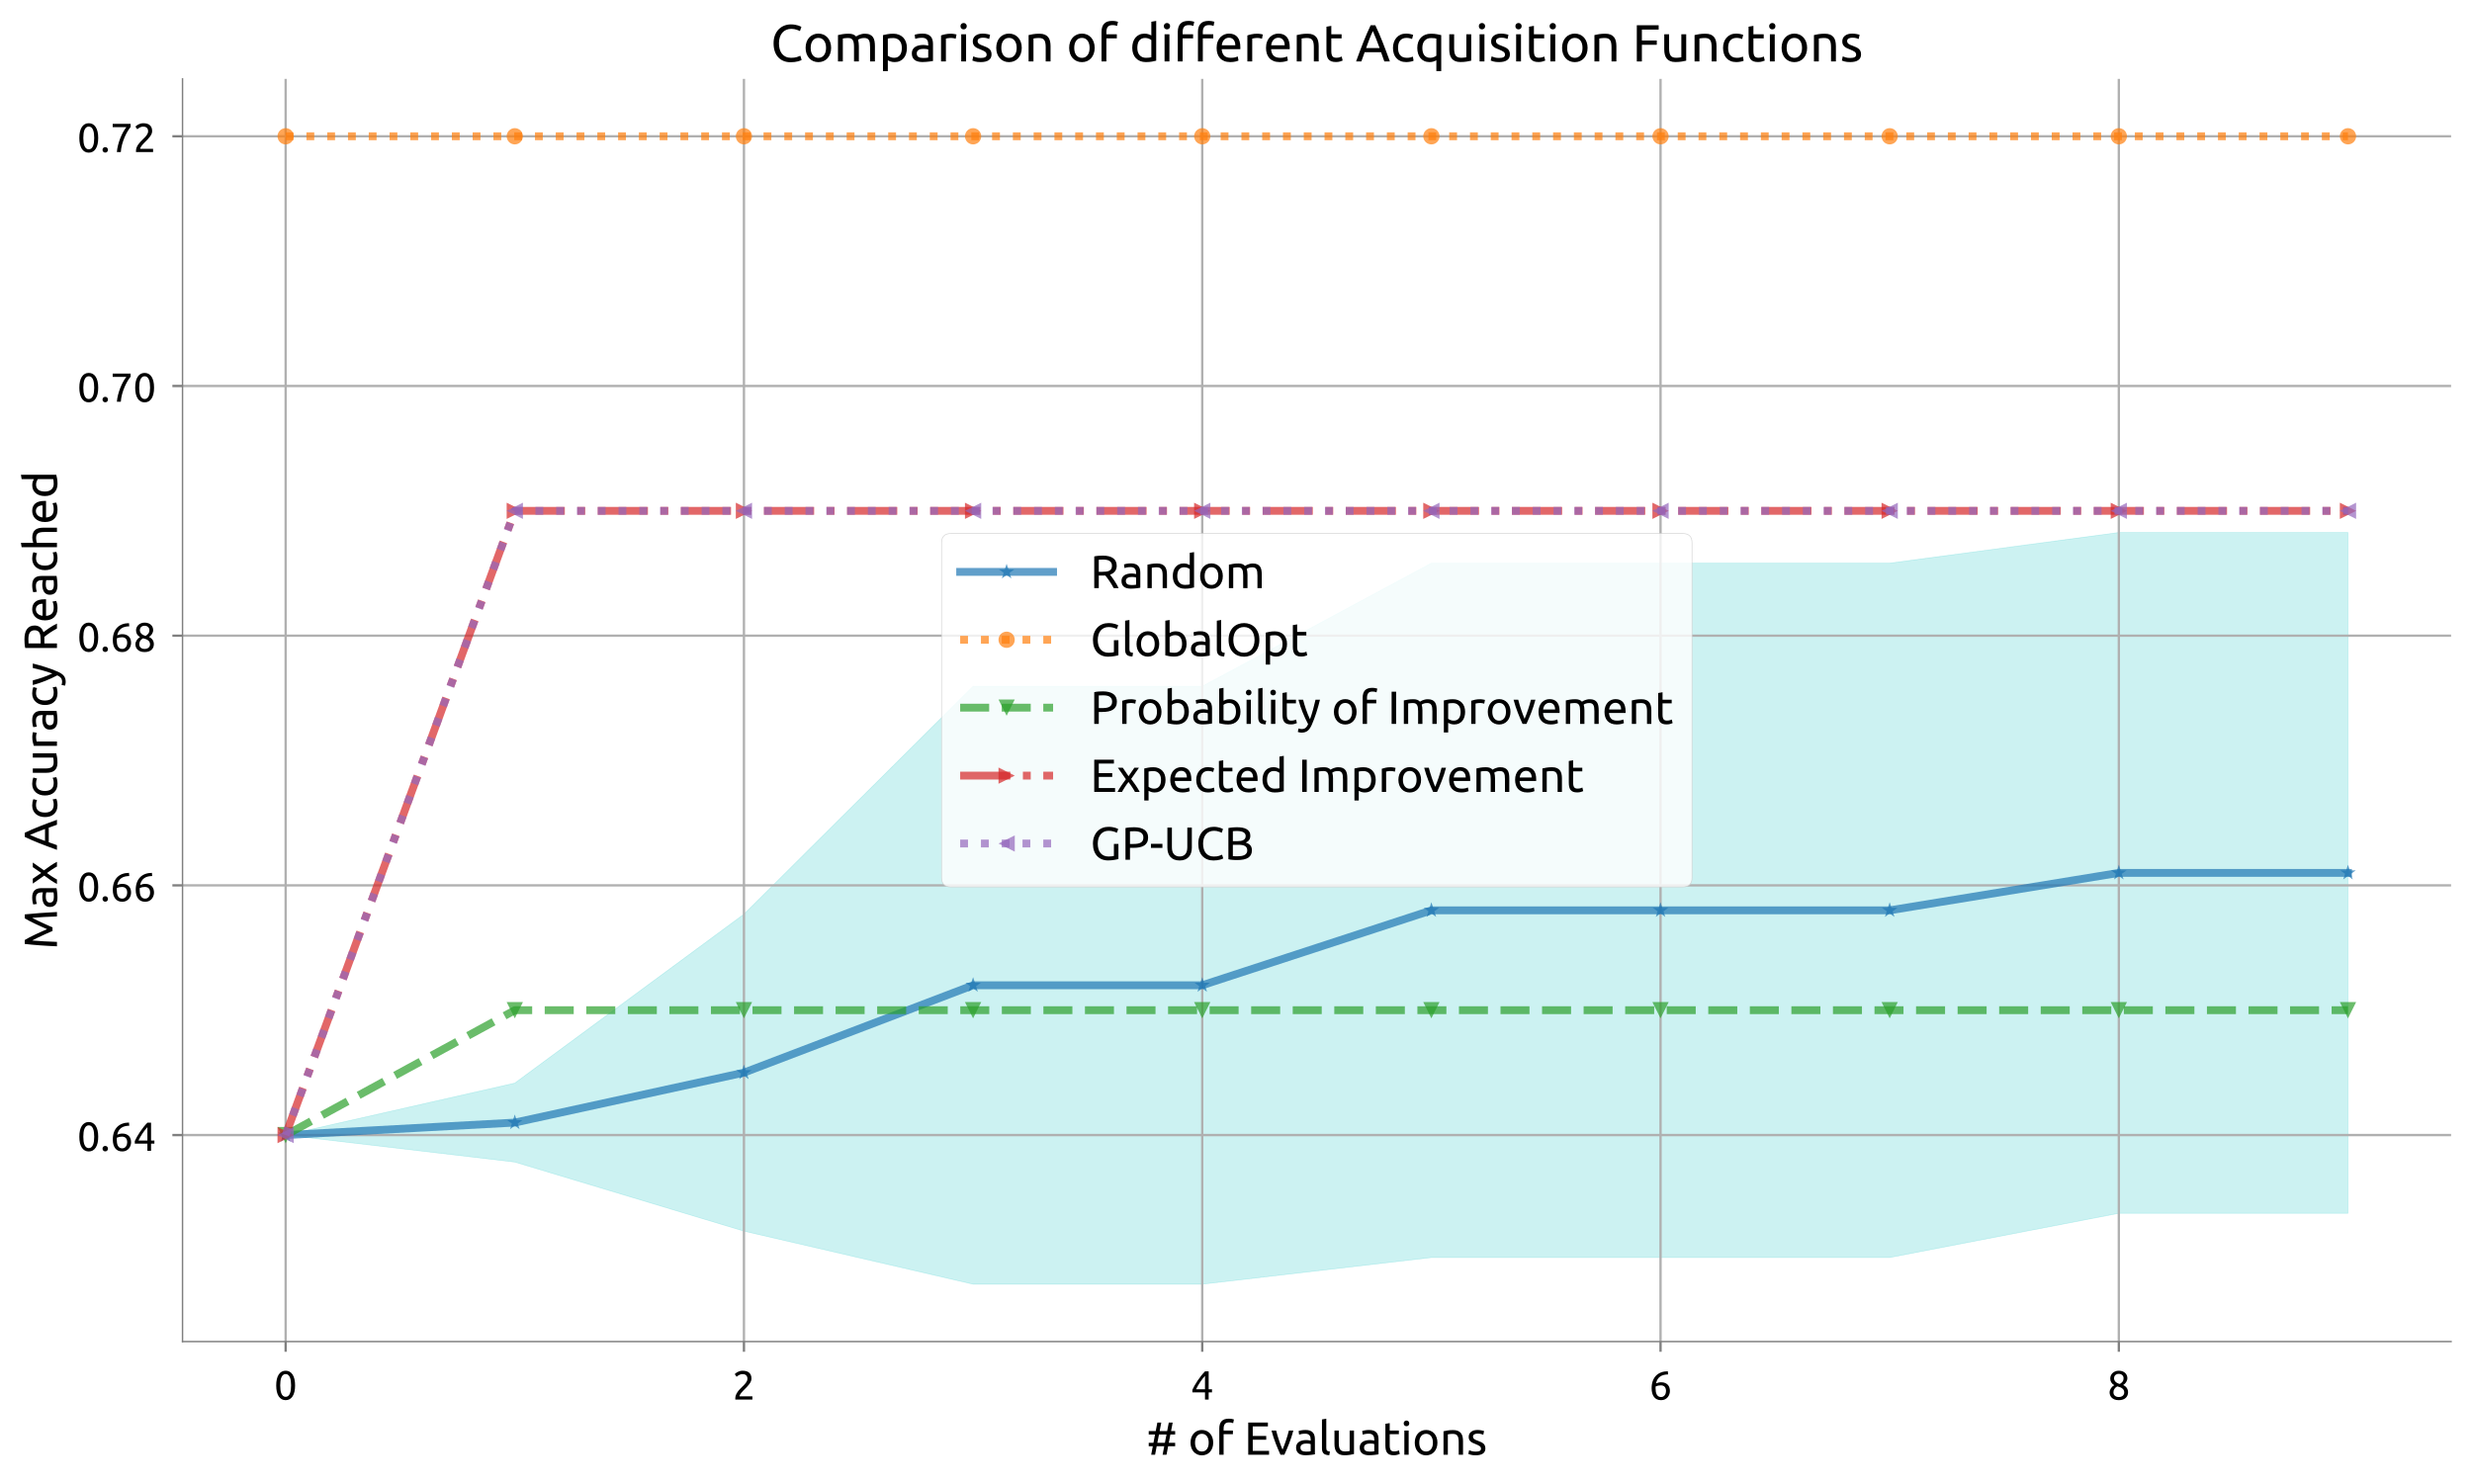 <?xml version="1.0" encoding="utf-8" standalone="no"?>
<!DOCTYPE svg PUBLIC "-//W3C//DTD SVG 1.1//EN"
  "http://www.w3.org/Graphics/SVG/1.1/DTD/svg11.dtd">
<!-- Created with matplotlib (https://matplotlib.org/) -->
<svg height="511.175pt" version="1.1" viewBox="0 0 851.256 511.175" width="851.256pt" xmlns="http://www.w3.org/2000/svg" xmlns:xlink="http://www.w3.org/1999/xlink">
 <defs>
  <style type="text/css">
*{stroke-linecap:butt;stroke-linejoin:round;}
  </style>
 </defs>
 <g id="figure_1">
  <g id="patch_1">
   <path d="M -0 511.175 
L 851.256 511.175 
L 851.256 0 
L -0 0 
z
" style="fill:#ffffff;"/>
  </g>
  <g id="axes_1">
   <g id="patch_2">
    <path d="M 62.856 462.047 
L 844.056 462.047 
L 844.056 27.167 
L 62.856 27.167 
z
" style="fill:#ffffff;"/>
   </g>
   <g id="PolyCollection_1">
    <defs>
     <path d="M 98.365 -120.254 
L 98.365 -120.254 
L 177.274 -138.151 
L 256.184 -196.331 
L 335.093 -274.809 
L 414.002 -274.809 
L 492.911 -317.225 
L 571.82 -317.225 
L 650.729 -317.225 
L 729.638 -327.782 
L 808.547 -327.782 
L 808.547 -93.319 
L 808.547 -93.319 
L 729.638 -93.319 
L 650.729 -78.078 
L 571.82 -78.078 
L 492.911 -78.078 
L 414.002 -68.895 
L 335.093 -68.895 
L 256.184 -87.176 
L 177.274 -110.957 
L 98.365 -120.254 
z
" id="m43e8379003" style="stroke:#00bfbf;stroke-opacity:0.2;stroke-width:0.24;"/>
    </defs>
    <g clip-path="url(#p0e2b88d250)">
     <use style="fill:#00bfbf;fill-opacity:0.2;stroke:#00bfbf;stroke-opacity:0.2;stroke-width:0.24;" x="0" xlink:href="#m43e8379003" y="511.175"/>
    </g>
   </g>
   <g id="matplotlib.axis_1">
    <g id="xtick_1">
     <g id="line2d_1">
      <path clip-path="url(#p0e2b88d250)" d="M 98.365 462.047 
L 98.365 27.167 
" style="fill:none;stroke:#b0b0b0;stroke-linecap:square;stroke-width:0.8;"/>
     </g>
     <g id="line2d_2">
      <defs>
       <path d="M 0 0 
L 0 3.5 
" id="md571842a7d" style="stroke:#808080;stroke-width:0.8;"/>
      </defs>
      <g>
       <use style="fill:#808080;stroke:#808080;stroke-width:0.8;" x="98.365" xlink:href="#md571842a7d" y="462.047"/>
      </g>
     </g>
     <g id="text_1">
      <!-- 0 -->
      <defs>
       <path d="M 5 34.703 
Q 5 52.094 11.141 61.5 
Q 17.297 70.906 28.203 70.906 
Q 39.094 70.906 45.25 61.5 
Q 51.406 52.094 51.406 34.703 
Q 51.406 17.297 45.25 7.891 
Q 39.094 -1.5 28.203 -1.5 
Q 17.297 -1.5 11.141 7.891 
Q 5 17.297 5 34.703 
z
M 41.594 34.703 
Q 41.594 40.406 40.938 45.5 
Q 40.297 50.594 38.75 54.391 
Q 37.203 58.203 34.594 60.453 
Q 32 62.703 28.203 62.703 
Q 24.406 62.703 21.797 60.453 
Q 19.203 58.203 17.641 54.391 
Q 16.094 50.594 15.438 45.5 
Q 14.797 40.406 14.797 34.703 
Q 14.797 29 15.438 23.891 
Q 16.094 18.797 17.641 15 
Q 19.203 11.203 21.797 8.953 
Q 24.406 6.703 28.203 6.703 
Q 32 6.703 34.594 8.953 
Q 37.203 11.203 38.75 15 
Q 40.297 18.797 40.938 23.891 
Q 41.594 29 41.594 34.703 
z
" id="Ubuntu-48"/>
      </defs>
      <g transform="translate(94.417 482.01)scale(0.14 -0.14)">
       <use xlink:href="#Ubuntu-48"/>
      </g>
     </g>
    </g>
    <g id="xtick_2">
     <g id="line2d_3">
      <path clip-path="url(#p0e2b88d250)" d="M 256.184 462.047 
L 256.184 27.167 
" style="fill:none;stroke:#b0b0b0;stroke-linecap:square;stroke-width:0.8;"/>
     </g>
     <g id="line2d_4">
      <g>
       <use style="fill:#808080;stroke:#808080;stroke-width:0.8;" x="256.184" xlink:href="#md571842a7d" y="462.047"/>
      </g>
     </g>
     <g id="text_2">
      <!-- 2 -->
      <defs>
       <path d="M 46.703 51.594 
Q 46.703 48 45.25 44.641 
Q 43.797 41.297 41.391 38.047 
Q 39 34.797 36 31.641 
Q 33 28.5 30 25.5 
Q 28.297 23.797 26.047 21.5 
Q 23.797 19.203 21.797 16.703 
Q 19.797 14.203 18.438 11.891 
Q 17.094 9.594 17.094 7.906 
L 49 7.906 
L 49 0 
L 7 0 
Q 6.906 0.594 6.906 1.188 
Q 6.906 1.797 6.906 2.297 
Q 6.906 7 8.453 11.047 
Q 10 15.094 12.5 18.688 
Q 15 22.297 18.094 25.5 
Q 21.203 28.703 24.203 31.703 
Q 26.703 34.094 28.953 36.438 
Q 31.203 38.797 32.953 41.141 
Q 34.703 43.5 35.75 46 
Q 36.797 48.5 36.797 51.297 
Q 36.797 54.297 35.844 56.391 
Q 34.906 58.5 33.297 59.891 
Q 31.703 61.297 29.547 61.938 
Q 27.406 62.594 25 62.594 
Q 22.094 62.594 19.688 61.797 
Q 17.297 61 15.391 59.953 
Q 13.5 58.906 12.203 57.75 
Q 10.906 56.594 10.203 56 
L 5.594 62.594 
Q 6.5 63.594 8.297 65.047 
Q 10.094 66.5 12.594 67.797 
Q 15.094 69.094 18.188 70 
Q 21.297 70.906 24.906 70.906 
Q 35.797 70.906 41.25 65.844 
Q 46.703 60.797 46.703 51.594 
z
" id="Ubuntu-50"/>
      </defs>
      <g transform="translate(252.235 482.01)scale(0.14 -0.14)">
       <use xlink:href="#Ubuntu-50"/>
      </g>
     </g>
    </g>
    <g id="xtick_3">
     <g id="line2d_5">
      <path clip-path="url(#p0e2b88d250)" d="M 414.002 462.047 
L 414.002 27.167 
" style="fill:none;stroke:#b0b0b0;stroke-linecap:square;stroke-width:0.8;"/>
     </g>
     <g id="line2d_6">
      <g>
       <use style="fill:#808080;stroke:#808080;stroke-width:0.8;" x="414.002" xlink:href="#md571842a7d" y="462.047"/>
      </g>
     </g>
     <g id="text_3">
      <!-- 4 -->
      <defs>
       <path d="M 4 24 
Q 5.906 28.406 9.203 34.25 
Q 12.5 40.094 16.641 46.297 
Q 20.797 52.5 25.547 58.5 
Q 30.297 64.5 35.094 69.297 
L 44 69.297 
L 44 25.297 
L 52.203 25.297 
L 52.203 17.703 
L 44 17.703 
L 44 0 
L 35 0 
L 35 17.703 
L 4 17.703 
z
M 35 58.297 
Q 32 55.094 28.953 51.141 
Q 25.906 47.203 23 42.891 
Q 20.094 38.594 17.547 34.094 
Q 15 29.594 13 25.297 
L 35 25.297 
z
" id="Ubuntu-52"/>
      </defs>
      <g transform="translate(410.053 482.01)scale(0.14 -0.14)">
       <use xlink:href="#Ubuntu-52"/>
      </g>
     </g>
    </g>
    <g id="xtick_4">
     <g id="line2d_7">
      <path clip-path="url(#p0e2b88d250)" d="M 571.82 462.047 
L 571.82 27.167 
" style="fill:none;stroke:#b0b0b0;stroke-linecap:square;stroke-width:0.8;"/>
     </g>
     <g id="line2d_8">
      <g>
       <use style="fill:#808080;stroke:#808080;stroke-width:0.8;" x="571.82" xlink:href="#md571842a7d" y="462.047"/>
      </g>
     </g>
     <g id="text_4">
      <!-- 6 -->
      <defs>
       <path d="M 6.297 27.797 
Q 6.297 37.906 9.094 45.656 
Q 11.906 53.406 17.047 58.703 
Q 22.203 64 29.547 66.75 
Q 36.906 69.5 46.094 69.594 
L 46.797 61.797 
Q 40.906 61.703 36.047 60.5 
Q 31.203 59.297 27.391 56.688 
Q 23.594 54.094 21 49.938 
Q 18.406 45.797 17.094 39.703 
Q 19.703 40.906 22.953 41.703 
Q 26.203 42.5 29.703 42.5 
Q 35.594 42.5 39.688 40.703 
Q 43.797 38.906 46.391 35.953 
Q 49 33 50.141 29.141 
Q 51.297 25.297 51.297 21.094 
Q 51.297 17.297 50 13.297 
Q 48.703 9.297 46.047 6 
Q 43.406 2.703 39.297 0.594 
Q 35.203 -1.5 29.594 -1.5 
Q 18.203 -1.5 12.25 6.297 
Q 6.297 14.094 6.297 27.797 
z
M 28.703 34.906 
Q 25.203 34.906 22.203 34.25 
Q 19.203 33.594 16.203 32.297 
Q 16.094 31.203 16.047 30.047 
Q 16 28.906 16 27.797 
Q 16 23.406 16.594 19.5 
Q 17.203 15.594 18.75 12.641 
Q 20.297 9.703 22.891 7.953 
Q 25.5 6.203 29.5 6.203 
Q 32.797 6.203 35.094 7.594 
Q 37.406 9 38.906 11.203 
Q 40.406 13.406 41.047 15.953 
Q 41.703 18.5 41.703 20.906 
Q 41.703 27.703 38.453 31.297 
Q 35.203 34.906 28.703 34.906 
z
" id="Ubuntu-54"/>
      </defs>
      <g transform="translate(567.871 482.01)scale(0.14 -0.14)">
       <use xlink:href="#Ubuntu-54"/>
      </g>
     </g>
    </g>
    <g id="xtick_5">
     <g id="line2d_9">
      <path clip-path="url(#p0e2b88d250)" d="M 729.638 462.047 
L 729.638 27.167 
" style="fill:none;stroke:#b0b0b0;stroke-linecap:square;stroke-width:0.8;"/>
     </g>
     <g id="line2d_10">
      <g>
       <use style="fill:#808080;stroke:#808080;stroke-width:0.8;" x="729.638" xlink:href="#md571842a7d" y="462.047"/>
      </g>
     </g>
     <g id="text_5">
      <!-- 8 -->
      <defs>
       <path d="M 50.906 18 
Q 50.906 13.797 49.453 10.25 
Q 48 6.703 45.141 4.047 
Q 42.297 1.406 38 -0.047 
Q 33.703 -1.5 28.094 -1.5 
Q 21.594 -1.5 17.25 0.344 
Q 12.906 2.203 10.297 5 
Q 7.703 7.797 6.594 11.141 
Q 5.5 14.5 5.5 17.5 
Q 5.5 20.406 6.453 23.047 
Q 7.406 25.703 8.953 28 
Q 10.5 30.297 12.547 32.141 
Q 14.594 34 16.906 35.406 
Q 7.094 41 7.094 51.906 
Q 7.094 55.703 8.594 59.141 
Q 10.094 62.594 12.844 65.188 
Q 15.594 67.797 19.5 69.344 
Q 23.406 70.906 28.203 70.906 
Q 33.797 70.906 37.797 69.203 
Q 41.797 67.5 44.344 64.844 
Q 46.906 62.203 48.047 59 
Q 49.203 55.797 49.203 52.797 
Q 49.203 49.906 48.344 47.344 
Q 47.5 44.797 46.047 42.594 
Q 44.594 40.406 42.75 38.703 
Q 40.906 37 38.906 35.703 
Q 50.703 30.094 50.906 18 
z
M 14.906 17.406 
Q 14.906 15.594 15.547 13.641 
Q 16.203 11.703 17.797 10.047 
Q 19.406 8.406 21.906 7.297 
Q 24.406 6.203 28.203 6.203 
Q 31.594 6.203 34.141 7.203 
Q 36.703 8.203 38.297 9.75 
Q 39.906 11.297 40.703 13.297 
Q 41.5 15.297 41.5 17.406 
Q 41.5 20.594 40.297 23 
Q 39.094 25.406 36.844 27.203 
Q 34.594 29 31.438 30.25 
Q 28.297 31.5 24.297 32.406 
Q 19.797 29.906 17.344 26.203 
Q 14.906 22.5 14.906 17.406 
z
M 39.906 52.906 
Q 39.906 54.406 39.25 56.203 
Q 38.594 58 37.188 59.547 
Q 35.797 61.094 33.594 62.141 
Q 31.406 63.203 28.203 63.203 
Q 25 63.203 22.75 62.203 
Q 20.5 61.203 19.094 59.641 
Q 17.703 58.094 17.047 56.25 
Q 16.406 54.406 16.406 52.594 
Q 16.406 50.406 17.203 48.203 
Q 18 46 19.703 44.094 
Q 21.406 42.203 24.156 40.703 
Q 26.906 39.203 30.703 38.297 
Q 34.906 40.797 37.406 44.141 
Q 39.906 47.5 39.906 52.906 
z
" id="Ubuntu-56"/>
      </defs>
      <g transform="translate(725.69 482.01)scale(0.14 -0.14)">
       <use xlink:href="#Ubuntu-56"/>
      </g>
     </g>
    </g>
    <g id="text_6">
     <!-- # of Evaluations -->
     <defs>
      <path d="M 28.406 51 
L 44.594 51 
L 48.094 69.297 
L 56.5 69.297 
L 53 51 
L 61.797 51 
L 61.797 43.594 
L 51.5 43.594 
L 48.094 25.703 
L 61.797 25.703 
L 61.797 18.297 
L 46.703 18.297 
L 43.203 0 
L 34.797 0 
L 38.297 18.297 
L 22.094 18.297 
L 18.594 0 
L 10.203 0 
L 13.703 18.297 
L 4.906 18.297 
L 4.906 25.703 
L 15.094 25.703 
L 18.5 43.594 
L 4.906 43.594 
L 4.906 51 
L 20 51 
L 23.5 69.297 
L 31.906 69.297 
z
M 23.5 25.703 
L 39.703 25.703 
L 43.203 43.594 
L 27 43.594 
z
" id="Ubuntu-35"/>
      <path id="Ubuntu-32"/>
      <path d="M 53.906 26 
Q 53.906 19.797 52.094 14.797 
Q 50.297 9.797 47.047 6.188 
Q 43.797 2.594 39.297 0.641 
Q 34.797 -1.297 29.5 -1.297 
Q 24.203 -1.297 19.703 0.641 
Q 15.203 2.594 11.953 6.188 
Q 8.703 9.797 6.891 14.797 
Q 5.094 19.797 5.094 26 
Q 5.094 32.094 6.891 37.141 
Q 8.703 42.203 11.953 45.797 
Q 15.203 49.406 19.703 51.344 
Q 24.203 53.297 29.5 53.297 
Q 34.797 53.297 39.297 51.344 
Q 43.797 49.406 47.047 45.797 
Q 50.297 42.203 52.094 37.141 
Q 53.906 32.094 53.906 26 
z
M 44.203 26 
Q 44.203 34.797 40.25 39.938 
Q 36.297 45.094 29.5 45.094 
Q 22.703 45.094 18.75 39.938 
Q 14.797 34.797 14.797 26 
Q 14.797 17.203 18.75 12.047 
Q 22.703 6.906 29.5 6.906 
Q 36.297 6.906 40.25 12.047 
Q 44.203 17.203 44.203 26 
z
" id="Ubuntu-111"/>
      <path d="M 28.297 77.594 
Q 32.406 77.594 35.344 77 
Q 38.297 76.406 39.5 75.906 
L 37.797 67.906 
Q 36.594 68.5 34.391 69.047 
Q 32.203 69.594 29 69.594 
Q 22.5 69.594 19.891 66.047 
Q 17.297 62.5 17.297 56.5 
L 17.297 52 
L 37.297 52 
L 37.297 44.203 
L 17.297 44.203 
L 17.297 0 
L 8 0 
L 8 56.703 
Q 8 66.703 12.891 72.141 
Q 17.797 77.594 28.297 77.594 
z
" id="Ubuntu-102"/>
      <path d="M 8.594 0 
L 8.594 69.297 
L 50.906 69.297 
L 50.906 61 
L 18.297 61 
L 18.297 40.406 
L 47.297 40.406 
L 47.297 32.297 
L 18.297 32.297 
L 18.297 8.297 
L 53.406 8.297 
L 53.406 0 
z
" id="Ubuntu-69"/>
      <path d="M 48.594 52 
Q 44.703 37.406 39.453 24 
Q 34.203 10.594 29.297 0 
L 20.906 0 
Q 16 10.594 10.75 24 
Q 5.5 37.406 1.594 52 
L 11.594 52 
Q 12.797 47.094 14.438 41.547 
Q 16.094 36 17.938 30.547 
Q 19.797 25.094 21.688 20 
Q 23.594 14.906 25.297 10.906 
Q 27 14.906 28.891 20 
Q 30.797 25.094 32.641 30.547 
Q 34.5 36 36.141 41.547 
Q 37.797 47.094 39 52 
z
" id="Ubuntu-118"/>
      <path d="M 25.594 6.703 
Q 28.906 6.703 31.453 6.844 
Q 34 7 35.703 7.406 
L 35.703 22.906 
Q 34.703 23.406 32.453 23.75 
Q 30.203 24.094 27 24.094 
Q 24.906 24.094 22.547 23.797 
Q 20.203 23.5 18.25 22.547 
Q 16.297 21.594 15 19.938 
Q 13.703 18.297 13.703 15.594 
Q 13.703 10.594 16.891 8.641 
Q 20.094 6.703 25.594 6.703 
z
M 24.797 53.297 
Q 30.406 53.297 34.25 51.844 
Q 38.094 50.406 40.438 47.75 
Q 42.797 45.094 43.797 41.438 
Q 44.797 37.797 44.797 33.406 
L 44.797 0.906 
Q 43.594 0.703 41.438 0.344 
Q 39.297 0 36.594 -0.297 
Q 33.906 -0.594 30.75 -0.844 
Q 27.594 -1.094 24.5 -1.094 
Q 20.094 -1.094 16.391 -0.188 
Q 12.703 0.703 10 2.641 
Q 7.297 4.594 5.797 7.797 
Q 4.297 11 4.297 15.5 
Q 4.297 19.797 6.047 22.891 
Q 7.797 26 10.797 27.891 
Q 13.797 29.797 17.797 30.688 
Q 21.797 31.594 26.203 31.594 
Q 27.594 31.594 29.094 31.438 
Q 30.594 31.297 31.938 31.047 
Q 33.297 30.797 34.297 30.594 
Q 35.297 30.406 35.703 30.297 
L 35.703 32.906 
Q 35.703 35.203 35.203 37.453 
Q 34.703 39.703 33.391 41.453 
Q 32.094 43.203 29.844 44.25 
Q 27.594 45.297 24 45.297 
Q 19.406 45.297 15.953 44.641 
Q 12.5 44 10.797 43.297 
L 9.703 51 
Q 11.5 51.797 15.703 52.547 
Q 19.906 53.297 24.797 53.297 
z
" id="Ubuntu-97"/>
      <path d="M 23.594 -1 
Q 15 -0.797 11.391 2.703 
Q 7.797 6.203 7.797 13.594 
L 7.797 76 
L 17.094 77.594 
L 17.094 15.094 
Q 17.094 12.797 17.5 11.297 
Q 17.906 9.797 18.797 8.891 
Q 19.703 8 21.203 7.547 
Q 22.703 7.094 24.906 6.797 
z
" id="Ubuntu-108"/>
      <path d="M 49.406 1.5 
Q 46.203 0.703 40.953 -0.188 
Q 35.703 -1.094 28.797 -1.094 
Q 22.797 -1.094 18.688 0.656 
Q 14.594 2.406 12.094 5.594 
Q 9.594 8.797 8.5 13.141 
Q 7.406 17.5 7.406 22.797 
L 7.406 52 
L 16.703 52 
L 16.703 24.797 
Q 16.703 15.297 19.703 11.188 
Q 22.703 7.094 29.797 7.094 
Q 31.297 7.094 32.891 7.188 
Q 34.5 7.297 35.891 7.438 
Q 37.297 7.594 38.438 7.75 
Q 39.594 7.906 40.094 8.094 
L 40.094 52 
L 49.406 52 
z
" id="Ubuntu-117"/>
      <path d="M 16.703 52 
L 36.406 52 
L 36.406 44.203 
L 16.703 44.203 
L 16.703 20.203 
Q 16.703 16.297 17.297 13.75 
Q 17.906 11.203 19.094 9.75 
Q 20.297 8.297 22.094 7.688 
Q 23.906 7.094 26.297 7.094 
Q 30.5 7.094 33.047 8.047 
Q 35.594 9 36.594 9.406 
L 38.406 1.703 
Q 37 1 33.5 -0.047 
Q 30 -1.094 25.5 -1.094 
Q 20.203 -1.094 16.75 0.25 
Q 13.297 1.594 11.188 4.297 
Q 9.094 7 8.25 10.953 
Q 7.406 14.906 7.406 20.094 
L 7.406 66.5 
L 16.703 68.094 
z
" id="Ubuntu-116"/>
      <path d="M 17.297 0 
L 8 0 
L 8 52 
L 17.297 52 
z
M 12.594 61.406 
Q 10.094 61.406 8.344 63.047 
Q 6.594 64.703 6.594 67.5 
Q 6.594 70.297 8.344 71.938 
Q 10.094 73.594 12.594 73.594 
Q 15.094 73.594 16.844 71.938 
Q 18.594 70.297 18.594 67.5 
Q 18.594 64.703 16.844 63.047 
Q 15.094 61.406 12.594 61.406 
z
" id="Ubuntu-105"/>
      <path d="M 8 50.5 
Q 11.203 51.297 16.5 52.188 
Q 21.797 53.094 28.703 53.094 
Q 34.906 53.094 39 51.344 
Q 43.094 49.594 45.547 46.438 
Q 48 43.297 49 38.891 
Q 50 34.5 50 29.203 
L 50 0 
L 40.703 0 
L 40.703 27.203 
Q 40.703 32 40.047 35.391 
Q 39.406 38.797 37.906 40.891 
Q 36.406 43 33.906 43.953 
Q 31.406 44.906 27.703 44.906 
Q 26.203 44.906 24.594 44.797 
Q 23 44.703 21.547 44.547 
Q 20.094 44.406 18.938 44.203 
Q 17.797 44 17.297 43.906 
L 17.297 0 
L 8 0 
z
" id="Ubuntu-110"/>
      <path d="M 20.094 6.703 
Q 25.797 6.703 28.547 8.203 
Q 31.297 9.703 31.297 13 
Q 31.297 16.406 28.594 18.406 
Q 25.906 20.406 19.703 22.906 
Q 16.703 24.094 13.953 25.344 
Q 11.203 26.594 9.203 28.297 
Q 7.203 30 6 32.391 
Q 4.797 34.797 4.797 38.297 
Q 4.797 45.203 9.891 49.25 
Q 15 53.297 23.797 53.297 
Q 26 53.297 28.203 53.047 
Q 30.406 52.797 32.297 52.438 
Q 34.203 52.094 35.641 51.688 
Q 37.094 51.297 37.906 51 
L 36.203 43 
Q 34.703 43.797 31.5 44.641 
Q 28.297 45.5 23.797 45.5 
Q 19.906 45.5 17 43.953 
Q 14.094 42.406 14.094 39.094 
Q 14.094 37.406 14.75 36.094 
Q 15.406 34.797 16.75 33.75 
Q 18.094 32.703 20.094 31.797 
Q 22.094 30.906 24.906 29.906 
Q 28.594 28.5 31.5 27.141 
Q 34.406 25.797 36.453 24 
Q 38.5 22.203 39.594 19.641 
Q 40.703 17.094 40.703 13.406 
Q 40.703 6.203 35.344 2.5 
Q 30 -1.203 20.094 -1.203 
Q 13.203 -1.203 9.297 -0.047 
Q 5.406 1.094 4 1.703 
L 5.703 9.703 
Q 7.297 9.094 10.797 7.891 
Q 14.297 6.703 20.094 6.703 
z
" id="Ubuntu-115"/>
     </defs>
     <g transform="translate(394.788 501.015)scale(0.16 -0.16)">
      <use xlink:href="#Ubuntu-35"/>
      <use x="66.7" xlink:href="#Ubuntu-32"/>
      <use x="89.8" xlink:href="#Ubuntu-111"/>
      <use x="148.8" xlink:href="#Ubuntu-102"/>
      <use x="187.4" xlink:href="#Ubuntu-32"/>
      <use x="210.5" xlink:href="#Ubuntu-69"/>
      <use x="267.569" xlink:href="#Ubuntu-118"/>
      <use x="317.769" xlink:href="#Ubuntu-97"/>
      <use x="369.969" xlink:href="#Ubuntu-108"/>
      <use x="397.269" xlink:href="#Ubuntu-117"/>
      <use x="454.669" xlink:href="#Ubuntu-97"/>
      <use x="506.869" xlink:href="#Ubuntu-116"/>
      <use x="547.069" xlink:href="#Ubuntu-105"/>
      <use x="572.369" xlink:href="#Ubuntu-111"/>
      <use x="631.369" xlink:href="#Ubuntu-110"/>
      <use x="688.769" xlink:href="#Ubuntu-115"/>
     </g>
    </g>
   </g>
   <g id="matplotlib.axis_2">
    <g id="ytick_1">
     <g id="line2d_11">
      <path clip-path="url(#p0e2b88d250)" d="M 62.856 390.921 
L 844.056 390.921 
" style="fill:none;stroke:#b0b0b0;stroke-linecap:square;stroke-width:0.8;"/>
     </g>
     <g id="line2d_12">
      <defs>
       <path d="M 0 0 
L -3.5 0 
" id="mb1800d9d01" style="stroke:#808080;stroke-width:0.8;"/>
      </defs>
      <g>
       <use style="fill:#808080;stroke:#808080;stroke-width:0.8;" x="62.856" xlink:href="#mb1800d9d01" y="390.921"/>
      </g>
     </g>
     <g id="text_7">
      <!-- 0.64 -->
      <defs>
       <path d="M 19 5.406 
Q 19 2.703 17.203 0.703 
Q 15.406 -1.297 12.297 -1.297 
Q 9.203 -1.297 7.391 0.703 
Q 5.594 2.703 5.594 5.406 
Q 5.594 8.094 7.391 10.094 
Q 9.203 12.094 12.297 12.094 
Q 15.406 12.094 17.203 10.094 
Q 19 8.094 19 5.406 
z
" id="Ubuntu-46"/>
      </defs>
      <g transform="translate(26.622 396.352)scale(0.14 -0.14)">
       <use xlink:href="#Ubuntu-48"/>
       <use x="56.4" xlink:href="#Ubuntu-46"/>
       <use x="81" xlink:href="#Ubuntu-54"/>
       <use x="137.4" xlink:href="#Ubuntu-52"/>
      </g>
     </g>
    </g>
    <g id="ytick_2">
     <g id="line2d_13">
      <path clip-path="url(#p0e2b88d250)" d="M 62.856 304.924 
L 844.056 304.924 
" style="fill:none;stroke:#b0b0b0;stroke-linecap:square;stroke-width:0.8;"/>
     </g>
     <g id="line2d_14">
      <g>
       <use style="fill:#808080;stroke:#808080;stroke-width:0.8;" x="62.856" xlink:href="#mb1800d9d01" y="304.924"/>
      </g>
     </g>
     <g id="text_8">
      <!-- 0.66 -->
      <g transform="translate(26.622 310.356)scale(0.14 -0.14)">
       <use xlink:href="#Ubuntu-48"/>
       <use x="56.4" xlink:href="#Ubuntu-46"/>
       <use x="81" xlink:href="#Ubuntu-54"/>
       <use x="137.4" xlink:href="#Ubuntu-54"/>
      </g>
     </g>
    </g>
    <g id="ytick_3">
     <g id="line2d_15">
      <path clip-path="url(#p0e2b88d250)" d="M 62.856 218.927 
L 844.056 218.927 
" style="fill:none;stroke:#b0b0b0;stroke-linecap:square;stroke-width:0.8;"/>
     </g>
     <g id="line2d_16">
      <g>
       <use style="fill:#808080;stroke:#808080;stroke-width:0.8;" x="62.856" xlink:href="#mb1800d9d01" y="218.927"/>
      </g>
     </g>
     <g id="text_9">
      <!-- 0.68 -->
      <g transform="translate(26.622 224.359)scale(0.14 -0.14)">
       <use xlink:href="#Ubuntu-48"/>
       <use x="56.4" xlink:href="#Ubuntu-46"/>
       <use x="81" xlink:href="#Ubuntu-54"/>
       <use x="137.4" xlink:href="#Ubuntu-56"/>
      </g>
     </g>
    </g>
    <g id="ytick_4">
     <g id="line2d_17">
      <path clip-path="url(#p0e2b88d250)" d="M 62.856 132.931 
L 844.056 132.931 
" style="fill:none;stroke:#b0b0b0;stroke-linecap:square;stroke-width:0.8;"/>
     </g>
     <g id="line2d_18">
      <g>
       <use style="fill:#808080;stroke:#808080;stroke-width:0.8;" x="62.856" xlink:href="#mb1800d9d01" y="132.931"/>
      </g>
     </g>
     <g id="text_10">
      <!-- 0.70 -->
      <defs>
       <path d="M 16.297 0 
Q 16.906 8 19.156 16.844 
Q 21.406 25.703 24.703 34.047 
Q 28 42.406 31.953 49.547 
Q 35.906 56.703 39.703 61.203 
L 6 61.203 
L 6 69.297 
L 50.094 69.297 
L 50.094 61.594 
Q 46.797 57.797 42.797 51.141 
Q 38.797 44.5 35.25 36.25 
Q 31.703 28 29.141 18.641 
Q 26.594 9.297 26 0 
z
" id="Ubuntu-55"/>
      </defs>
      <g transform="translate(26.622 138.362)scale(0.14 -0.14)">
       <use xlink:href="#Ubuntu-48"/>
       <use x="56.4" xlink:href="#Ubuntu-46"/>
       <use x="81" xlink:href="#Ubuntu-55"/>
       <use x="137.4" xlink:href="#Ubuntu-48"/>
      </g>
     </g>
    </g>
    <g id="ytick_5">
     <g id="line2d_19">
      <path clip-path="url(#p0e2b88d250)" d="M 62.856 46.934 
L 844.056 46.934 
" style="fill:none;stroke:#b0b0b0;stroke-linecap:square;stroke-width:0.8;"/>
     </g>
     <g id="line2d_20">
      <g>
       <use style="fill:#808080;stroke:#808080;stroke-width:0.8;" x="62.856" xlink:href="#mb1800d9d01" y="46.934"/>
      </g>
     </g>
     <g id="text_11">
      <!-- 0.72 -->
      <g transform="translate(26.622 52.366)scale(0.14 -0.14)">
       <use xlink:href="#Ubuntu-48"/>
       <use x="56.4" xlink:href="#Ubuntu-46"/>
       <use x="81" xlink:href="#Ubuntu-55"/>
       <use x="137.4" xlink:href="#Ubuntu-50"/>
      </g>
     </g>
    </g>
    <g id="text_12">
     <!-- Max Accuracy Reached -->
     <defs>
      <path d="M 39.703 9.594 
Q 38.703 12 37.047 15.703 
Q 35.406 19.406 33.5 23.703 
Q 31.594 28 29.438 32.547 
Q 27.297 37.094 25.391 41.141 
Q 23.5 45.203 21.844 48.391 
Q 20.203 51.594 19.203 53.297 
Q 18.094 41.5 17.391 27.75 
Q 16.703 14 16.203 0 
L 6.703 0 
Q 7.094 9 7.594 18.141 
Q 8.094 27.297 8.75 36.141 
Q 9.406 45 10.156 53.391 
Q 10.906 61.797 11.797 69.297 
L 20.297 69.297 
Q 23 64.906 26.094 58.906 
Q 29.203 52.906 32.297 46.344 
Q 35.406 39.797 38.297 33.25 
Q 41.203 26.703 43.594 21.297 
Q 46 26.703 48.891 33.25 
Q 51.797 39.797 54.891 46.344 
Q 58 52.906 61.094 58.906 
Q 64.203 64.906 66.906 69.297 
L 75.406 69.297 
Q 78.797 35.797 80.5 0 
L 71 0 
Q 70.5 14 69.797 27.75 
Q 69.094 41.5 68 53.297 
Q 67 51.594 65.344 48.391 
Q 63.703 45.203 61.797 41.141 
Q 59.906 37.094 57.75 32.547 
Q 55.594 28 53.688 23.703 
Q 51.797 19.406 50.141 15.703 
Q 48.5 12 47.5 9.594 
z
" id="Ubuntu-77"/>
      <path d="M 39.094 0 
Q 38 2.203 36.391 4.891 
Q 34.797 7.594 32.891 10.438 
Q 31 13.297 29 16.094 
Q 27 18.906 25.094 21.406 
Q 23.203 18.906 21.203 16.047 
Q 19.203 13.203 17.344 10.344 
Q 15.5 7.5 13.891 4.797 
Q 12.297 2.094 11.203 0 
L 1.594 0 
Q 5.094 6.797 9.938 13.844 
Q 14.797 20.906 19.594 27.297 
L 2.406 52 
L 12.906 52 
L 25.297 33.797 
L 37.797 52 
L 47.703 52 
L 30.906 27.906 
Q 35.703 21.406 40.75 14.156 
Q 45.797 6.906 49.297 0 
z
" id="Ubuntu-120"/>
      <path d="M 54.906 0 
Q 53.203 4.5 51.703 8.844 
Q 50.203 13.203 48.594 17.703 
L 17.203 17.703 
L 10.906 0 
L 0.797 0 
Q 4.797 11 8.297 20.344 
Q 11.797 29.703 15.141 38.094 
Q 18.5 46.5 21.797 54.141 
Q 25.094 61.797 28.703 69.297 
L 37.594 69.297 
Q 41.203 61.797 44.5 54.141 
Q 47.797 46.5 51.141 38.094 
Q 54.5 29.703 58 20.344 
Q 61.5 11 65.5 0 
z
M 45.797 25.703 
Q 42.594 34.406 39.438 42.547 
Q 36.297 50.703 32.906 58.203 
Q 29.406 50.703 26.25 42.547 
Q 23.094 34.406 20 25.703 
z
" id="Ubuntu-65"/>
      <path d="M 30.594 -1.203 
Q 24.297 -1.203 19.547 0.797 
Q 14.797 2.797 11.547 6.391 
Q 8.297 10 6.688 14.953 
Q 5.094 19.906 5.094 25.906 
Q 5.094 31.906 6.844 36.906 
Q 8.594 41.906 11.797 45.547 
Q 15 49.203 19.641 51.25 
Q 24.297 53.297 30 53.297 
Q 33.5 53.297 37 52.688 
Q 40.5 52.094 43.703 50.797 
L 41.594 42.906 
Q 39.5 43.906 36.75 44.5 
Q 34 45.094 30.906 45.094 
Q 23.094 45.094 18.938 40.188 
Q 14.797 35.297 14.797 25.906 
Q 14.797 21.703 15.75 18.203 
Q 16.703 14.703 18.75 12.203 
Q 20.797 9.703 24 8.344 
Q 27.203 7 31.797 7 
Q 35.5 7 38.5 7.703 
Q 41.5 8.406 43.203 9.203 
L 44.5 1.406 
Q 43.703 0.906 42.203 0.453 
Q 40.703 0 38.797 -0.344 
Q 36.906 -0.703 34.75 -0.953 
Q 32.594 -1.203 30.594 -1.203 
z
" id="Ubuntu-99"/>
      <path d="M 27.203 53.094 
Q 28.406 53.094 29.953 52.938 
Q 31.5 52.797 33 52.547 
Q 34.5 52.297 35.75 52.047 
Q 37 51.797 37.594 51.594 
L 36 43.5 
Q 34.906 43.906 32.344 44.453 
Q 29.797 45 25.797 45 
Q 23.203 45 20.641 44.453 
Q 18.094 43.906 17.297 43.703 
L 17.297 0 
L 8 0 
L 8 49.797 
Q 11.297 51 16.188 52.047 
Q 21.094 53.094 27.203 53.094 
z
" id="Ubuntu-114"/>
      <path d="M 1.906 -9.703 
Q 3 -10.203 4.75 -10.641 
Q 6.5 -11.094 8.203 -11.094 
Q 13.703 -11.094 16.797 -8.641 
Q 19.906 -6.203 22.406 -0.703 
Q 16.094 11.297 10.641 24.75 
Q 5.203 38.203 1.594 52 
L 11.594 52 
Q 12.703 47.5 14.25 42.297 
Q 15.797 37.094 17.688 31.594 
Q 19.594 26.094 21.797 20.594 
Q 24 15.094 26.406 10 
Q 30.203 20.5 33 30.797 
Q 35.797 41.094 38.297 52 
L 47.906 52 
Q 44.297 37.297 39.891 23.75 
Q 35.5 10.203 30.406 -1.594 
Q 28.406 -6.094 26.25 -9.344 
Q 24.094 -12.594 21.5 -14.688 
Q 18.906 -16.797 15.656 -17.797 
Q 12.406 -18.797 8.297 -18.797 
Q 7.203 -18.797 6 -18.641 
Q 4.797 -18.5 3.641 -18.25 
Q 2.5 -18 1.547 -17.703 
Q 0.594 -17.406 0.203 -17.203 
z
" id="Ubuntu-121"/>
      <path d="M 42.5 29 
Q 44.094 27 46.547 23.75 
Q 49 20.5 51.594 16.547 
Q 54.203 12.594 56.75 8.297 
Q 59.297 4 61.094 0 
L 50.5 0 
Q 48.5 3.797 46.141 7.688 
Q 43.797 11.594 41.391 15.141 
Q 39 18.703 36.641 21.797 
Q 34.297 24.906 32.406 27.203 
Q 31.094 27.094 29.75 27.094 
Q 28.406 27.094 27 27.094 
L 18.297 27.094 
L 18.297 0 
L 8.594 0 
L 8.594 68.297 
Q 12.703 69.297 17.75 69.641 
Q 22.797 70 27 70 
Q 41.594 70 49.25 64.5 
Q 56.906 59 56.906 48.094 
Q 56.906 41.203 53.25 36.297 
Q 49.594 31.406 42.5 29 
z
M 27.797 61.5 
Q 21.594 61.5 18.297 61.203 
L 18.297 35.094 
L 25.203 35.094 
Q 30.203 35.094 34.203 35.594 
Q 38.203 36.094 40.953 37.5 
Q 43.703 38.906 45.203 41.453 
Q 46.703 44 46.703 48.203 
Q 46.703 52.094 45.203 54.688 
Q 43.703 57.297 41.141 58.797 
Q 38.594 60.297 35.141 60.891 
Q 31.703 61.5 27.797 61.5 
z
" id="Ubuntu-82"/>
      <path d="M 5.094 25.906 
Q 5.094 32.797 7.094 37.938 
Q 9.094 43.094 12.391 46.5 
Q 15.703 49.906 20 51.594 
Q 24.297 53.297 28.797 53.297 
Q 39.297 53.297 44.891 46.75 
Q 50.5 40.203 50.5 26.797 
Q 50.5 26.203 50.5 25.25 
Q 50.5 24.297 50.406 23.5 
L 14.797 23.5 
Q 15.406 15.406 19.5 11.203 
Q 23.594 7 32.297 7 
Q 37.203 7 40.547 7.844 
Q 43.906 8.703 45.594 9.5 
L 46.906 1.703 
Q 45.203 0.797 40.953 -0.203 
Q 36.703 -1.203 31.297 -1.203 
Q 24.5 -1.203 19.547 0.844 
Q 14.594 2.906 11.391 6.5 
Q 8.203 10.094 6.641 15.047 
Q 5.094 20 5.094 25.906 
z
M 40.797 31 
Q 40.906 37.297 37.656 41.344 
Q 34.406 45.406 28.703 45.406 
Q 25.5 45.406 23.047 44.156 
Q 20.594 42.906 18.891 40.906 
Q 17.203 38.906 16.25 36.297 
Q 15.297 33.703 15 31 
z
" id="Ubuntu-101"/>
      <path d="M 8 0 
L 8 76 
L 17.297 77.594 
L 17.297 51 
Q 19.906 52 22.844 52.547 
Q 25.797 53.094 28.703 53.094 
Q 34.906 53.094 39 51.344 
Q 43.094 49.594 45.547 46.438 
Q 48 43.297 49 38.891 
Q 50 34.5 50 29.203 
L 50 0 
L 40.703 0 
L 40.703 27.203 
Q 40.703 32 40.047 35.391 
Q 39.406 38.797 37.906 40.891 
Q 36.406 43 33.906 43.953 
Q 31.406 44.906 27.703 44.906 
Q 26.203 44.906 24.594 44.703 
Q 23 44.5 21.547 44.25 
Q 20.094 44 18.938 43.703 
Q 17.797 43.406 17.297 43.203 
L 17.297 0 
z
" id="Ubuntu-104"/>
      <path d="M 41.594 41 
Q 39.906 42.406 36.703 43.703 
Q 33.5 45 29.703 45 
Q 25.703 45 22.844 43.547 
Q 20 42.094 18.203 39.547 
Q 16.406 37 15.594 33.5 
Q 14.797 30 14.797 26 
Q 14.797 16.906 19.297 11.953 
Q 23.797 7 31.297 7 
Q 35.094 7 37.641 7.344 
Q 40.203 7.703 41.594 8.094 
z
M 41.594 76 
L 50.906 77.594 
L 50.906 1.5 
Q 47.703 0.594 42.703 -0.297 
Q 37.703 -1.203 31.203 -1.203 
Q 25.203 -1.203 20.391 0.688 
Q 15.594 2.594 12.188 6.094 
Q 8.797 9.594 6.938 14.641 
Q 5.094 19.703 5.094 26 
Q 5.094 32 6.641 37 
Q 8.203 42 11.203 45.594 
Q 14.203 49.203 18.547 51.203 
Q 22.906 53.203 28.5 53.203 
Q 33 53.203 36.453 52 
Q 39.906 50.797 41.594 49.703 
z
" id="Ubuntu-100"/>
     </defs>
     <g transform="translate(19.615 326.983)rotate(-90)scale(0.16 -0.16)">
      <use xlink:href="#Ubuntu-77"/>
      <use x="87.1" xlink:href="#Ubuntu-97"/>
      <use x="139.3" xlink:href="#Ubuntu-120"/>
      <use x="190.4" xlink:href="#Ubuntu-32"/>
      <use x="213.5" xlink:href="#Ubuntu-65"/>
      <use x="279.784" xlink:href="#Ubuntu-99"/>
      <use x="326.284" xlink:href="#Ubuntu-99"/>
      <use x="372.784" xlink:href="#Ubuntu-117"/>
      <use x="430.184" xlink:href="#Ubuntu-114"/>
      <use x="468.784" xlink:href="#Ubuntu-97"/>
      <use x="520.984" xlink:href="#Ubuntu-99"/>
      <use x="567.5" xlink:href="#Ubuntu-121"/>
      <use x="617.2" xlink:href="#Ubuntu-32"/>
      <use x="640.3" xlink:href="#Ubuntu-82"/>
      <use x="703.2" xlink:href="#Ubuntu-101"/>
      <use x="759.1" xlink:href="#Ubuntu-97"/>
      <use x="811.3" xlink:href="#Ubuntu-99"/>
      <use x="857.8" xlink:href="#Ubuntu-104"/>
      <use x="914.9" xlink:href="#Ubuntu-101"/>
      <use x="970.8" xlink:href="#Ubuntu-100"/>
     </g>
    </g>
   </g>
   <g id="line2d_21">
    <path clip-path="url(#p0e2b88d250)" d="M 98.365 390.921 
L 177.274 386.621 
L 256.184 369.422 
L 335.093 339.323 
L 414.002 339.323 
L 492.911 313.524 
L 571.82 313.524 
L 650.729 313.524 
L 729.638 300.624 
L 808.547 300.624 
" style="fill:none;stroke:#1f77b4;stroke-linecap:square;stroke-opacity:0.7;stroke-width:2.7;"/>
    <defs>
     <path d="M 0 -2.8 
L -0.629 -0.865 
L -2.663 -0.865 
L -1.017 0.33 
L -1.646 2.265 
L -0 1.07 
L 1.646 2.265 
L 1.017 0.33 
L 2.663 -0.865 
L 0.629 -0.865 
z
" id="m477037b529"/>
    </defs>
    <g clip-path="url(#p0e2b88d250)">
     <use style="fill:#1f77b4;fill-opacity:0.7;" x="98.365" xlink:href="#m477037b529" y="390.921"/>
     <use style="fill:#1f77b4;fill-opacity:0.7;" x="177.274" xlink:href="#m477037b529" y="386.621"/>
     <use style="fill:#1f77b4;fill-opacity:0.7;" x="256.184" xlink:href="#m477037b529" y="369.422"/>
     <use style="fill:#1f77b4;fill-opacity:0.7;" x="335.093" xlink:href="#m477037b529" y="339.323"/>
     <use style="fill:#1f77b4;fill-opacity:0.7;" x="414.002" xlink:href="#m477037b529" y="339.323"/>
     <use style="fill:#1f77b4;fill-opacity:0.7;" x="492.911" xlink:href="#m477037b529" y="313.524"/>
     <use style="fill:#1f77b4;fill-opacity:0.7;" x="571.82" xlink:href="#m477037b529" y="313.524"/>
     <use style="fill:#1f77b4;fill-opacity:0.7;" x="650.729" xlink:href="#m477037b529" y="313.524"/>
     <use style="fill:#1f77b4;fill-opacity:0.7;" x="729.638" xlink:href="#m477037b529" y="300.624"/>
     <use style="fill:#1f77b4;fill-opacity:0.7;" x="808.547" xlink:href="#m477037b529" y="300.624"/>
    </g>
   </g>
   <g id="line2d_22">
    <path clip-path="url(#p0e2b88d250)" d="M 98.365 46.934 
L 177.274 46.934 
L 256.184 46.934 
L 335.093 46.934 
L 414.002 46.934 
L 492.911 46.934 
L 571.82 46.934 
L 650.729 46.934 
L 729.638 46.934 
L 808.547 46.934 
" style="fill:none;stroke:#ff7f0e;stroke-dasharray:2.7,4.455;stroke-dashoffset:0;stroke-opacity:0.7;stroke-width:2.7;"/>
    <defs>
     <path d="M 0 2.8 
C 0.743 2.8 1.455 2.505 1.98 1.98 
C 2.505 1.455 2.8 0.743 2.8 0 
C 2.8 -0.743 2.505 -1.455 1.98 -1.98 
C 1.455 -2.505 0.743 -2.8 0 -2.8 
C -0.743 -2.8 -1.455 -2.505 -1.98 -1.98 
C -2.505 -1.455 -2.8 -0.743 -2.8 0 
C -2.8 0.743 -2.505 1.455 -1.98 1.98 
C -1.455 2.505 -0.743 2.8 0 2.8 
z
" id="m734ce5ba32"/>
    </defs>
    <g clip-path="url(#p0e2b88d250)">
     <use style="fill:#ff7f0e;fill-opacity:0.7;" x="98.365" xlink:href="#m734ce5ba32" y="46.934"/>
     <use style="fill:#ff7f0e;fill-opacity:0.7;" x="177.274" xlink:href="#m734ce5ba32" y="46.934"/>
     <use style="fill:#ff7f0e;fill-opacity:0.7;" x="256.184" xlink:href="#m734ce5ba32" y="46.934"/>
     <use style="fill:#ff7f0e;fill-opacity:0.7;" x="335.093" xlink:href="#m734ce5ba32" y="46.934"/>
     <use style="fill:#ff7f0e;fill-opacity:0.7;" x="414.002" xlink:href="#m734ce5ba32" y="46.934"/>
     <use style="fill:#ff7f0e;fill-opacity:0.7;" x="492.911" xlink:href="#m734ce5ba32" y="46.934"/>
     <use style="fill:#ff7f0e;fill-opacity:0.7;" x="571.82" xlink:href="#m734ce5ba32" y="46.934"/>
     <use style="fill:#ff7f0e;fill-opacity:0.7;" x="650.729" xlink:href="#m734ce5ba32" y="46.934"/>
     <use style="fill:#ff7f0e;fill-opacity:0.7;" x="729.638" xlink:href="#m734ce5ba32" y="46.934"/>
     <use style="fill:#ff7f0e;fill-opacity:0.7;" x="808.547" xlink:href="#m734ce5ba32" y="46.934"/>
    </g>
   </g>
   <g id="line2d_23">
    <path clip-path="url(#p0e2b88d250)" d="M 98.365 390.921 
L 177.274 347.922 
L 256.184 347.922 
L 335.093 347.922 
L 414.002 347.922 
L 492.911 347.922 
L 571.82 347.922 
L 650.729 347.922 
L 729.638 347.922 
L 808.547 347.922 
" style="fill:none;stroke:#2ca02c;stroke-dasharray:9.99,4.32;stroke-dashoffset:0;stroke-opacity:0.7;stroke-width:2.7;"/>
    <defs>
     <path d="M -0 2.8 
L 2.8 -2.8 
L -2.8 -2.8 
z
" id="m3657548a63"/>
    </defs>
    <g clip-path="url(#p0e2b88d250)">
     <use style="fill:#2ca02c;fill-opacity:0.7;" x="98.365" xlink:href="#m3657548a63" y="390.921"/>
     <use style="fill:#2ca02c;fill-opacity:0.7;" x="177.274" xlink:href="#m3657548a63" y="347.922"/>
     <use style="fill:#2ca02c;fill-opacity:0.7;" x="256.184" xlink:href="#m3657548a63" y="347.922"/>
     <use style="fill:#2ca02c;fill-opacity:0.7;" x="335.093" xlink:href="#m3657548a63" y="347.922"/>
     <use style="fill:#2ca02c;fill-opacity:0.7;" x="414.002" xlink:href="#m3657548a63" y="347.922"/>
     <use style="fill:#2ca02c;fill-opacity:0.7;" x="492.911" xlink:href="#m3657548a63" y="347.922"/>
     <use style="fill:#2ca02c;fill-opacity:0.7;" x="571.82" xlink:href="#m3657548a63" y="347.922"/>
     <use style="fill:#2ca02c;fill-opacity:0.7;" x="650.729" xlink:href="#m3657548a63" y="347.922"/>
     <use style="fill:#2ca02c;fill-opacity:0.7;" x="729.638" xlink:href="#m3657548a63" y="347.922"/>
     <use style="fill:#2ca02c;fill-opacity:0.7;" x="808.547" xlink:href="#m3657548a63" y="347.922"/>
    </g>
   </g>
   <g id="line2d_24">
    <path clip-path="url(#p0e2b88d250)" d="M 98.365 390.921 
L 177.274 175.929 
L 256.184 175.929 
L 335.093 175.929 
L 414.002 175.929 
L 492.911 175.929 
L 571.82 175.929 
L 650.729 175.929 
L 729.638 175.929 
L 808.547 175.929 
" style="fill:none;stroke:#d62728;stroke-dasharray:17.28,4.32,2.7,4.32;stroke-dashoffset:0;stroke-opacity:0.7;stroke-width:2.7;"/>
    <defs>
     <path d="M 2.8 0 
L -2.8 -2.8 
L -2.8 2.8 
z
" id="m11b5952f00"/>
    </defs>
    <g clip-path="url(#p0e2b88d250)">
     <use style="fill:#d62728;fill-opacity:0.7;" x="98.365" xlink:href="#m11b5952f00" y="390.921"/>
     <use style="fill:#d62728;fill-opacity:0.7;" x="177.274" xlink:href="#m11b5952f00" y="175.929"/>
     <use style="fill:#d62728;fill-opacity:0.7;" x="256.184" xlink:href="#m11b5952f00" y="175.929"/>
     <use style="fill:#d62728;fill-opacity:0.7;" x="335.093" xlink:href="#m11b5952f00" y="175.929"/>
     <use style="fill:#d62728;fill-opacity:0.7;" x="414.002" xlink:href="#m11b5952f00" y="175.929"/>
     <use style="fill:#d62728;fill-opacity:0.7;" x="492.911" xlink:href="#m11b5952f00" y="175.929"/>
     <use style="fill:#d62728;fill-opacity:0.7;" x="571.82" xlink:href="#m11b5952f00" y="175.929"/>
     <use style="fill:#d62728;fill-opacity:0.7;" x="650.729" xlink:href="#m11b5952f00" y="175.929"/>
     <use style="fill:#d62728;fill-opacity:0.7;" x="729.638" xlink:href="#m11b5952f00" y="175.929"/>
     <use style="fill:#d62728;fill-opacity:0.7;" x="808.547" xlink:href="#m11b5952f00" y="175.929"/>
    </g>
   </g>
   <g id="line2d_25">
    <path clip-path="url(#p0e2b88d250)" d="M 98.365 390.921 
L 177.274 175.929 
L 256.184 175.929 
L 335.093 175.929 
L 414.002 175.929 
L 492.911 175.929 
L 571.82 175.929 
L 650.729 175.929 
L 729.638 175.929 
L 808.547 175.929 
" style="fill:none;stroke:#9467bd;stroke-dasharray:2.7,4.455;stroke-dashoffset:0;stroke-opacity:0.7;stroke-width:2.7;"/>
    <defs>
     <path d="M -2.8 -0 
L 2.8 2.8 
L 2.8 -2.8 
z
" id="m8ef582d45b"/>
    </defs>
    <g clip-path="url(#p0e2b88d250)">
     <use style="fill:#9467bd;fill-opacity:0.7;" x="98.365" xlink:href="#m8ef582d45b" y="390.921"/>
     <use style="fill:#9467bd;fill-opacity:0.7;" x="177.274" xlink:href="#m8ef582d45b" y="175.929"/>
     <use style="fill:#9467bd;fill-opacity:0.7;" x="256.184" xlink:href="#m8ef582d45b" y="175.929"/>
     <use style="fill:#9467bd;fill-opacity:0.7;" x="335.093" xlink:href="#m8ef582d45b" y="175.929"/>
     <use style="fill:#9467bd;fill-opacity:0.7;" x="414.002" xlink:href="#m8ef582d45b" y="175.929"/>
     <use style="fill:#9467bd;fill-opacity:0.7;" x="492.911" xlink:href="#m8ef582d45b" y="175.929"/>
     <use style="fill:#9467bd;fill-opacity:0.7;" x="571.82" xlink:href="#m8ef582d45b" y="175.929"/>
     <use style="fill:#9467bd;fill-opacity:0.7;" x="650.729" xlink:href="#m8ef582d45b" y="175.929"/>
     <use style="fill:#9467bd;fill-opacity:0.7;" x="729.638" xlink:href="#m8ef582d45b" y="175.929"/>
     <use style="fill:#9467bd;fill-opacity:0.7;" x="808.547" xlink:href="#m8ef582d45b" y="175.929"/>
    </g>
   </g>
   <g id="patch_3">
    <path d="M 62.856 462.047 
L 62.856 27.167 
" style="fill:none;stroke:#808080;stroke-linecap:square;stroke-linejoin:miter;stroke-width:0.5;"/>
   </g>
   <g id="patch_4">
    <path d="M 62.856 462.047 
L 844.056 462.047 
" style="fill:none;stroke:#808080;stroke-linecap:square;stroke-linejoin:miter;stroke-width:0.5;"/>
   </g>
   <g id="text_13">
    <!-- Comparison of different Acquisition Functions -->
    <defs>
     <path d="M 38.406 -1.5 
Q 31.094 -1.5 25.094 0.891 
Q 19.094 3.297 14.797 7.891 
Q 10.5 12.5 8.141 19.25 
Q 5.797 26 5.797 34.703 
Q 5.797 43.406 8.438 50.156 
Q 11.094 56.906 15.594 61.5 
Q 20.094 66.094 26.094 68.5 
Q 32.094 70.906 38.906 70.906 
Q 43.203 70.906 46.641 70.297 
Q 50.094 69.703 52.641 68.891 
Q 55.203 68.094 56.797 67.297 
Q 58.406 66.5 59 66.094 
L 56.203 58.094 
Q 55.297 58.703 53.594 59.391 
Q 51.906 60.094 49.75 60.797 
Q 47.594 61.5 45.047 61.953 
Q 42.5 62.406 39.906 62.406 
Q 34.406 62.406 30 60.5 
Q 25.594 58.594 22.5 55 
Q 19.406 51.406 17.75 46.25 
Q 16.094 41.094 16.094 34.703 
Q 16.094 28.5 17.547 23.391 
Q 19 18.297 21.891 14.641 
Q 24.797 11 29.141 9 
Q 33.5 7 39.297 7 
Q 46 7 50.391 8.391 
Q 54.797 9.797 57 10.906 
L 59.5 2.906 
Q 58.797 2.406 57 1.656 
Q 55.203 0.906 52.5 0.203 
Q 49.797 -0.5 46.188 -1 
Q 42.594 -1.5 38.406 -1.5 
z
" id="Ubuntu-67"/>
     <path d="M 8 50.5 
Q 11.203 51.297 16.453 52.188 
Q 21.703 53.094 28.594 53.094 
Q 33.594 53.094 37 51.75 
Q 40.406 50.406 42.703 47.797 
Q 43.406 48.297 44.906 49.188 
Q 46.406 50.094 48.594 50.938 
Q 50.797 51.797 53.5 52.438 
Q 56.203 53.094 59.297 53.094 
Q 65.297 53.094 69.094 51.344 
Q 72.906 49.594 75.047 46.391 
Q 77.203 43.203 77.953 38.797 
Q 78.703 34.406 78.703 29.203 
L 78.703 0 
L 69.406 0 
L 69.406 27.203 
Q 69.406 31.797 68.953 35.094 
Q 68.5 38.406 67.25 40.594 
Q 66 42.797 63.844 43.844 
Q 61.703 44.906 58.297 44.906 
Q 53.594 44.906 50.547 43.656 
Q 47.5 42.406 46.406 41.406 
Q 47.203 38.797 47.594 35.688 
Q 48 32.594 48 29.203 
L 48 0 
L 38.703 0 
L 38.703 27.203 
Q 38.703 31.797 38.203 35.094 
Q 37.703 38.406 36.453 40.594 
Q 35.203 42.797 33.047 43.844 
Q 30.906 44.906 27.594 44.906 
Q 26.203 44.906 24.594 44.797 
Q 23 44.703 21.547 44.547 
Q 20.094 44.406 18.891 44.203 
Q 17.703 44 17.297 43.906 
L 17.297 0 
L 8 0 
z
" id="Ubuntu-109"/>
     <path d="M 44.094 25.906 
Q 44.094 35 39.594 39.891 
Q 35.094 44.797 27.594 44.797 
Q 23.406 44.797 21.047 44.5 
Q 18.703 44.203 17.297 43.797 
L 17.297 11 
Q 19 9.594 22.203 8.297 
Q 25.406 7 29.203 7 
Q 33.203 7 36.047 8.453 
Q 38.906 9.906 40.703 12.453 
Q 42.5 15 43.297 18.453 
Q 44.094 21.906 44.094 25.906 
z
M 53.797 25.906 
Q 53.797 20 52.25 15 
Q 50.703 10 47.703 6.391 
Q 44.703 2.797 40.344 0.797 
Q 36 -1.203 30.406 -1.203 
Q 25.906 -1.203 22.453 0 
Q 19 1.203 17.297 2.297 
L 17.297 -18.5 
L 8 -18.5 
L 8 50.406 
Q 11.297 51.203 16.25 52.141 
Q 21.203 53.094 27.703 53.094 
Q 33.703 53.094 38.5 51.188 
Q 43.297 49.297 46.688 45.797 
Q 50.094 42.297 51.938 37.25 
Q 53.797 32.203 53.797 25.906 
z
" id="Ubuntu-112"/>
     <path d="M 14.797 25.906 
Q 14.797 21.906 15.594 18.453 
Q 16.406 15 18.203 12.453 
Q 20 9.906 22.844 8.453 
Q 25.703 7 29.703 7 
Q 33.5 7 36.703 8.297 
Q 39.906 9.594 41.594 11 
L 41.594 43.797 
Q 40.203 44.203 37.844 44.5 
Q 35.5 44.797 31.297 44.797 
Q 23.797 44.797 19.297 39.891 
Q 14.797 35 14.797 25.906 
z
M 5.094 25.906 
Q 5.094 32.203 6.938 37.25 
Q 8.797 42.297 12.188 45.797 
Q 15.594 49.297 20.391 51.188 
Q 25.203 53.094 31.203 53.094 
Q 37.703 53.094 42.641 52.141 
Q 47.594 51.203 50.906 50.406 
L 50.906 -18.5 
L 41.594 -18.5 
L 41.594 2.297 
Q 39.906 1.203 36.453 0 
Q 33 -1.203 28.5 -1.203 
Q 22.906 -1.203 18.547 0.797 
Q 14.203 2.797 11.203 6.391 
Q 8.203 10 6.641 15 
Q 5.094 20 5.094 25.906 
z
" id="Ubuntu-113"/>
     <path d="M 8.594 0 
L 8.594 69.297 
L 50.406 69.297 
L 50.406 61 
L 18.297 61 
L 18.297 40.094 
L 46.797 40.094 
L 46.797 31.906 
L 18.297 31.906 
L 18.297 0 
z
" id="Ubuntu-70"/>
    </defs>
    <g transform="translate(265.345 21.167)scale(0.18 -0.18)">
     <use xlink:href="#Ubuntu-67"/>
     <use x="61.984" xlink:href="#Ubuntu-111"/>
     <use x="120.984" xlink:href="#Ubuntu-109"/>
     <use x="207.084" xlink:href="#Ubuntu-112"/>
     <use x="265.984" xlink:href="#Ubuntu-97"/>
     <use x="318.184" xlink:href="#Ubuntu-114"/>
     <use x="356.784" xlink:href="#Ubuntu-105"/>
     <use x="382.084" xlink:href="#Ubuntu-115"/>
     <use x="426.684" xlink:href="#Ubuntu-111"/>
     <use x="485.684" xlink:href="#Ubuntu-110"/>
     <use x="543.084" xlink:href="#Ubuntu-32"/>
     <use x="566.184" xlink:href="#Ubuntu-111"/>
     <use x="625.184" xlink:href="#Ubuntu-102"/>
     <use x="663.784" xlink:href="#Ubuntu-32"/>
     <use x="686.884" xlink:href="#Ubuntu-100"/>
     <use x="745.784" xlink:href="#Ubuntu-105"/>
     <use x="771.084" xlink:href="#Ubuntu-102"/>
     <use x="809.684" xlink:href="#Ubuntu-102"/>
     <use x="848.284" xlink:href="#Ubuntu-101"/>
     <use x="904.184" xlink:href="#Ubuntu-114"/>
     <use x="942.784" xlink:href="#Ubuntu-101"/>
     <use x="998.684" xlink:href="#Ubuntu-110"/>
     <use x="1056.084" xlink:href="#Ubuntu-116"/>
     <use x="1096.284" xlink:href="#Ubuntu-32"/>
     <use x="1119.384" xlink:href="#Ubuntu-65"/>
     <use x="1185.669" xlink:href="#Ubuntu-99"/>
     <use x="1232.169" xlink:href="#Ubuntu-113"/>
     <use x="1291.068" xlink:href="#Ubuntu-117"/>
     <use x="1348.468" xlink:href="#Ubuntu-105"/>
     <use x="1373.768" xlink:href="#Ubuntu-115"/>
     <use x="1418.368" xlink:href="#Ubuntu-105"/>
     <use x="1443.668" xlink:href="#Ubuntu-116"/>
     <use x="1483.868" xlink:href="#Ubuntu-105"/>
     <use x="1509.168" xlink:href="#Ubuntu-111"/>
     <use x="1568.168" xlink:href="#Ubuntu-110"/>
     <use x="1625.568" xlink:href="#Ubuntu-32"/>
     <use x="1648.668" xlink:href="#Ubuntu-70"/>
     <use x="1702.337" xlink:href="#Ubuntu-117"/>
     <use x="1759.737" xlink:href="#Ubuntu-110"/>
     <use x="1817.137" xlink:href="#Ubuntu-99"/>
     <use x="1863.637" xlink:href="#Ubuntu-116"/>
     <use x="1903.837" xlink:href="#Ubuntu-105"/>
     <use x="1929.137" xlink:href="#Ubuntu-111"/>
     <use x="1988.137" xlink:href="#Ubuntu-110"/>
     <use x="2045.537" xlink:href="#Ubuntu-115"/>
    </g>
   </g>
   <g id="legend_1">
    <g id="patch_5">
     <path d="M 327.442 305.468 
L 579.47 305.468 
Q 582.67 305.468 582.67 302.268 
L 582.67 186.946 
Q 582.67 183.746 579.47 183.746 
L 327.442 183.746 
Q 324.243 183.746 324.243 186.946 
L 324.243 302.268 
Q 324.243 305.468 327.442 305.468 
z
" style="fill:#ffffff;opacity:0.8;stroke:#cccccc;stroke-linejoin:miter;stroke-width:0.24;"/>
    </g>
    <g id="line2d_26">
     <path d="M 330.642 196.961 
L 362.642 196.961 
" style="fill:none;stroke:#1f77b4;stroke-linecap:square;stroke-opacity:0.7;stroke-width:2.7;"/>
    </g>
    <g id="line2d_27">
     <g>
      <use style="fill:#1f77b4;fill-opacity:0.7;" x="346.642" xlink:href="#m477037b529" y="196.961"/>
     </g>
    </g>
    <g id="text_14">
     <!-- Random -->
     <g transform="translate(375.442 202.561)scale(0.16 -0.16)">
      <use xlink:href="#Ubuntu-82"/>
      <use x="62.9" xlink:href="#Ubuntu-97"/>
      <use x="115.1" xlink:href="#Ubuntu-110"/>
      <use x="172.5" xlink:href="#Ubuntu-100"/>
      <use x="231.4" xlink:href="#Ubuntu-111"/>
      <use x="290.4" xlink:href="#Ubuntu-109"/>
     </g>
    </g>
    <g id="line2d_28">
     <path d="M 330.642 220.336 
L 362.642 220.336 
" style="fill:none;stroke:#ff7f0e;stroke-dasharray:2.7,4.455;stroke-dashoffset:0;stroke-opacity:0.7;stroke-width:2.7;"/>
    </g>
    <g id="line2d_29">
     <g>
      <use style="fill:#ff7f0e;fill-opacity:0.7;" x="346.642" xlink:href="#m734ce5ba32" y="220.336"/>
     </g>
    </g>
    <g id="text_15">
     <!-- GlobalOpt -->
     <defs>
      <path d="M 50.906 34.094 
L 60.594 34.094 
L 60.594 1.703 
Q 59.406 1.297 57.156 0.797 
Q 54.906 0.297 51.953 -0.203 
Q 49 -0.703 45.5 -1.047 
Q 42 -1.406 38.406 -1.406 
Q 31.094 -1.406 25.094 1 
Q 19.094 3.406 14.797 8 
Q 10.5 12.594 8.141 19.297 
Q 5.797 26 5.797 34.703 
Q 5.797 43.406 8.438 50.156 
Q 11.094 56.906 15.594 61.5 
Q 20.094 66.094 26.141 68.5 
Q 32.203 70.906 39.094 70.906 
Q 43.797 70.906 47.438 70.297 
Q 51.094 69.703 53.688 68.891 
Q 56.297 68.094 57.938 67.297 
Q 59.594 66.5 60.203 66.094 
L 57.094 58 
Q 54.203 59.906 49.391 61.156 
Q 44.594 62.406 39.594 62.406 
Q 34.297 62.406 29.938 60.5 
Q 25.594 58.594 22.547 55 
Q 19.5 51.406 17.797 46.25 
Q 16.094 41.094 16.094 34.703 
Q 16.094 28.5 17.547 23.391 
Q 19 18.297 21.953 14.641 
Q 24.906 11 29.25 9 
Q 33.594 7 39.5 7 
Q 43.703 7 46.641 7.453 
Q 49.594 7.906 50.906 8.297 
z
" id="Ubuntu-71"/>
      <path d="M 17.297 49.703 
Q 19 50.797 22.453 52 
Q 25.906 53.203 30.406 53.203 
Q 36 53.203 40.344 51.203 
Q 44.703 49.203 47.703 45.594 
Q 50.703 42 52.25 37 
Q 53.797 32 53.797 26 
Q 53.797 19.703 51.938 14.641 
Q 50.094 9.594 46.688 6.094 
Q 43.297 2.594 38.5 0.688 
Q 33.703 -1.203 27.703 -1.203 
Q 21.203 -1.203 16.203 -0.297 
Q 11.203 0.594 8 1.5 
L 8 76 
L 17.297 77.594 
z
M 17.297 8.094 
Q 18.703 7.703 21.25 7.344 
Q 23.797 7 27.594 7 
Q 35.094 7 39.594 11.953 
Q 44.094 16.906 44.094 26 
Q 44.094 30 43.297 33.5 
Q 42.5 37 40.703 39.547 
Q 38.906 42.094 36.047 43.547 
Q 33.203 45 29.203 45 
Q 25.406 45 22.203 43.703 
Q 19 42.406 17.297 41 
z
" id="Ubuntu-98"/>
      <path d="M 5.797 34.703 
Q 5.797 43.594 8.438 50.391 
Q 11.094 57.203 15.641 61.75 
Q 20.203 66.297 26.25 68.594 
Q 32.297 70.906 39.094 70.906 
Q 45.797 70.906 51.75 68.594 
Q 57.703 66.297 62.203 61.75 
Q 66.703 57.203 69.344 50.391 
Q 72 43.594 72 34.703 
Q 72 25.797 69.344 19 
Q 66.703 12.203 62.203 7.641 
Q 57.703 3.094 51.75 0.797 
Q 45.797 -1.5 39.094 -1.5 
Q 32.297 -1.5 26.25 0.797 
Q 20.203 3.094 15.641 7.641 
Q 11.094 12.203 8.438 19 
Q 5.797 25.797 5.797 34.703 
z
M 16 34.703 
Q 16 28.406 17.594 23.25 
Q 19.203 18.094 22.141 14.5 
Q 25.094 10.906 29.344 8.953 
Q 33.594 7 38.906 7 
Q 44.203 7 48.391 8.953 
Q 52.594 10.906 55.547 14.5 
Q 58.5 18.094 60.094 23.25 
Q 61.703 28.406 61.703 34.703 
Q 61.703 41 60.094 46.141 
Q 58.5 51.297 55.547 54.891 
Q 52.594 58.5 48.391 60.453 
Q 44.203 62.406 38.906 62.406 
Q 33.594 62.406 29.344 60.453 
Q 25.094 58.5 22.141 54.891 
Q 19.203 51.297 17.594 46.141 
Q 16 41 16 34.703 
z
" id="Ubuntu-79"/>
     </defs>
     <g transform="translate(375.442 225.936)scale(0.16 -0.16)">
      <use xlink:href="#Ubuntu-71"/>
      <use x="67.2" xlink:href="#Ubuntu-108"/>
      <use x="94.5" xlink:href="#Ubuntu-111"/>
      <use x="153.5" xlink:href="#Ubuntu-98"/>
      <use x="212.4" xlink:href="#Ubuntu-97"/>
      <use x="264.6" xlink:href="#Ubuntu-108"/>
      <use x="291.9" xlink:href="#Ubuntu-79"/>
      <use x="369.7" xlink:href="#Ubuntu-112"/>
      <use x="428.6" xlink:href="#Ubuntu-116"/>
     </g>
    </g>
    <g id="line2d_30">
     <path d="M 330.642 243.711 
L 362.642 243.711 
" style="fill:none;stroke:#2ca02c;stroke-dasharray:9.99,4.32;stroke-dashoffset:0;stroke-opacity:0.7;stroke-width:2.7;"/>
    </g>
    <g id="line2d_31">
     <g>
      <use style="fill:#2ca02c;fill-opacity:0.7;" x="346.642" xlink:href="#m3657548a63" y="243.711"/>
     </g>
    </g>
    <g id="text_16">
     <!-- Probability of Improvement -->
     <defs>
      <path d="M 27 70 
Q 41.594 70 49.438 64.453 
Q 57.297 58.906 57.297 47.906 
Q 57.297 41.906 55.141 37.656 
Q 53 33.406 48.953 30.75 
Q 44.906 28.094 39.094 26.891 
Q 33.297 25.703 26 25.703 
L 18.297 25.703 
L 18.297 0 
L 8.594 0 
L 8.594 68.297 
Q 12.703 69.297 17.75 69.641 
Q 22.797 70 27 70 
z
M 27.797 61.5 
Q 21.594 61.5 18.297 61.203 
L 18.297 34 
L 25.594 34 
Q 30.594 34 34.594 34.641 
Q 38.594 35.297 41.344 36.844 
Q 44.094 38.406 45.594 41.094 
Q 47.094 43.797 47.094 48 
Q 47.094 52 45.547 54.594 
Q 44 57.203 41.344 58.75 
Q 38.703 60.297 35.203 60.891 
Q 31.703 61.5 27.797 61.5 
z
" id="Ubuntu-80"/>
      <path d="M 8.594 69.297 
L 18.297 69.297 
L 18.297 0 
L 8.594 0 
z
" id="Ubuntu-73"/>
     </defs>
     <g transform="translate(375.442 249.311)scale(0.16 -0.16)">
      <use xlink:href="#Ubuntu-80"/>
      <use x="60.8" xlink:href="#Ubuntu-114"/>
      <use x="99.4" xlink:href="#Ubuntu-111"/>
      <use x="158.4" xlink:href="#Ubuntu-98"/>
      <use x="217.3" xlink:href="#Ubuntu-97"/>
      <use x="269.5" xlink:href="#Ubuntu-98"/>
      <use x="328.4" xlink:href="#Ubuntu-105"/>
      <use x="353.7" xlink:href="#Ubuntu-108"/>
      <use x="381" xlink:href="#Ubuntu-105"/>
      <use x="406.3" xlink:href="#Ubuntu-116"/>
      <use x="446.5" xlink:href="#Ubuntu-121"/>
      <use x="496.2" xlink:href="#Ubuntu-32"/>
      <use x="519.3" xlink:href="#Ubuntu-111"/>
      <use x="578.3" xlink:href="#Ubuntu-102"/>
      <use x="616.9" xlink:href="#Ubuntu-32"/>
      <use x="640" xlink:href="#Ubuntu-73"/>
      <use x="666.9" xlink:href="#Ubuntu-109"/>
      <use x="753" xlink:href="#Ubuntu-112"/>
      <use x="811.9" xlink:href="#Ubuntu-114"/>
      <use x="850.5" xlink:href="#Ubuntu-111"/>
      <use x="909.484" xlink:href="#Ubuntu-118"/>
      <use x="959.669" xlink:href="#Ubuntu-101"/>
      <use x="1015.569" xlink:href="#Ubuntu-109"/>
      <use x="1101.669" xlink:href="#Ubuntu-101"/>
      <use x="1157.569" xlink:href="#Ubuntu-110"/>
      <use x="1214.969" xlink:href="#Ubuntu-116"/>
     </g>
    </g>
    <g id="line2d_32">
     <path d="M 330.642 267.133 
L 362.642 267.133 
" style="fill:none;stroke:#d62728;stroke-dasharray:17.28,4.32,2.7,4.32;stroke-dashoffset:0;stroke-opacity:0.7;stroke-width:2.7;"/>
    </g>
    <g id="line2d_33">
     <g>
      <use style="fill:#d62728;fill-opacity:0.7;" x="346.642" xlink:href="#m11b5952f00" y="267.133"/>
     </g>
    </g>
    <g id="text_17">
     <!-- Expected Improvement -->
     <g transform="translate(375.442 272.733)scale(0.16 -0.16)">
      <use xlink:href="#Ubuntu-69"/>
      <use x="57.1" xlink:href="#Ubuntu-120"/>
      <use x="108.2" xlink:href="#Ubuntu-112"/>
      <use x="167.1" xlink:href="#Ubuntu-101"/>
      <use x="223" xlink:href="#Ubuntu-99"/>
      <use x="269.5" xlink:href="#Ubuntu-116"/>
      <use x="309.684" xlink:href="#Ubuntu-101"/>
      <use x="365.584" xlink:href="#Ubuntu-100"/>
      <use x="424.484" xlink:href="#Ubuntu-32"/>
      <use x="447.584" xlink:href="#Ubuntu-73"/>
      <use x="474.484" xlink:href="#Ubuntu-109"/>
      <use x="560.584" xlink:href="#Ubuntu-112"/>
      <use x="619.484" xlink:href="#Ubuntu-114"/>
      <use x="658.084" xlink:href="#Ubuntu-111"/>
      <use x="717.069" xlink:href="#Ubuntu-118"/>
      <use x="767.253" xlink:href="#Ubuntu-101"/>
      <use x="823.153" xlink:href="#Ubuntu-109"/>
      <use x="909.253" xlink:href="#Ubuntu-101"/>
      <use x="965.153" xlink:href="#Ubuntu-110"/>
      <use x="1022.553" xlink:href="#Ubuntu-116"/>
     </g>
    </g>
    <g id="line2d_34">
     <path d="M 330.642 290.508 
L 362.642 290.508 
" style="fill:none;stroke:#9467bd;stroke-dasharray:2.7,4.455;stroke-dashoffset:0;stroke-opacity:0.7;stroke-width:2.7;"/>
    </g>
    <g id="line2d_35">
     <g>
      <use style="fill:#9467bd;fill-opacity:0.7;" x="346.642" xlink:href="#m8ef582d45b" y="290.508"/>
     </g>
    </g>
    <g id="text_18">
     <!-- GP-UCB -->
     <defs>
      <path d="M 2.594 34.297 
L 27.297 34.297 
L 27.297 25.594 
L 2.594 25.594 
z
" id="Ubuntu-45"/>
      <path d="M 34.406 -1.5 
Q 27.594 -1.5 22.594 0.594 
Q 17.594 2.703 14.391 6.344 
Q 11.203 10 9.641 15 
Q 8.094 20 8.094 25.797 
L 8.094 69.297 
L 17.797 69.297 
L 17.797 26.906 
Q 17.797 16.5 22.391 11.797 
Q 27 7.094 34.406 7.094 
Q 38.094 7.094 41.141 8.25 
Q 44.203 9.406 46.391 11.797 
Q 48.594 14.203 49.797 17.953 
Q 51 21.703 51 26.906 
L 51 69.297 
L 60.703 69.297 
L 60.703 25.797 
Q 60.703 20 59.141 15 
Q 57.594 10 54.344 6.344 
Q 51.094 2.703 46.141 0.594 
Q 41.203 -1.5 34.406 -1.5 
z
" id="Ubuntu-85"/>
      <path d="M 27.297 -0.594 
Q 25.203 -0.594 22.75 -0.5 
Q 20.297 -0.406 17.844 -0.203 
Q 15.406 0 13 0.297 
Q 10.594 0.594 8.594 1.094 
L 8.594 68.297 
Q 10.594 68.797 13 69.094 
Q 15.406 69.406 17.844 69.594 
Q 20.297 69.797 22.688 69.891 
Q 25.094 70 27.203 70 
Q 33.203 70 38.453 69.094 
Q 43.703 68.203 47.547 66.047 
Q 51.406 63.906 53.594 60.406 
Q 55.797 56.906 55.797 51.797 
Q 55.797 46.094 53.094 42.438 
Q 50.406 38.797 45.906 37 
Q 52 35.203 55.594 31.297 
Q 59.203 27.406 59.203 20.297 
Q 59.203 9.906 51.547 4.656 
Q 43.906 -0.594 27.297 -0.594 
z
M 18.203 32.297 
L 18.203 7.906 
Q 19.297 7.797 20.797 7.703 
Q 22.094 7.594 23.844 7.547 
Q 25.594 7.5 27.906 7.5 
Q 32.203 7.5 36.047 8.047 
Q 39.906 8.594 42.797 10 
Q 45.703 11.406 47.453 13.906 
Q 49.203 16.406 49.203 20.203 
Q 49.203 23.594 47.891 25.938 
Q 46.594 28.297 44.141 29.688 
Q 41.703 31.094 38.297 31.688 
Q 34.906 32.297 30.703 32.297 
z
M 18.203 40.094 
L 28.406 40.094 
Q 32 40.094 35.203 40.594 
Q 38.406 41.094 40.75 42.391 
Q 43.094 43.703 44.438 45.797 
Q 45.797 47.906 45.797 51.094 
Q 45.797 54.094 44.391 56.141 
Q 43 58.203 40.547 59.453 
Q 38.094 60.703 34.797 61.297 
Q 31.5 61.906 27.797 61.906 
Q 24.094 61.906 22 61.797 
Q 19.906 61.703 18.203 61.5 
z
" id="Ubuntu-66"/>
     </defs>
     <g transform="translate(375.442 296.108)scale(0.16 -0.16)">
      <use xlink:href="#Ubuntu-71"/>
      <use x="67.2" xlink:href="#Ubuntu-80"/>
      <use x="128" xlink:href="#Ubuntu-45"/>
      <use x="157.9" xlink:href="#Ubuntu-85"/>
      <use x="226.7" xlink:href="#Ubuntu-67"/>
      <use x="288.7" xlink:href="#Ubuntu-66"/>
     </g>
    </g>
   </g>
  </g>
 </g>
 <defs>
  <clipPath id="p0e2b88d250">
   <rect height="434.88" width="781.2" x="62.856" y="27.167"/>
  </clipPath>
 </defs>
</svg>
